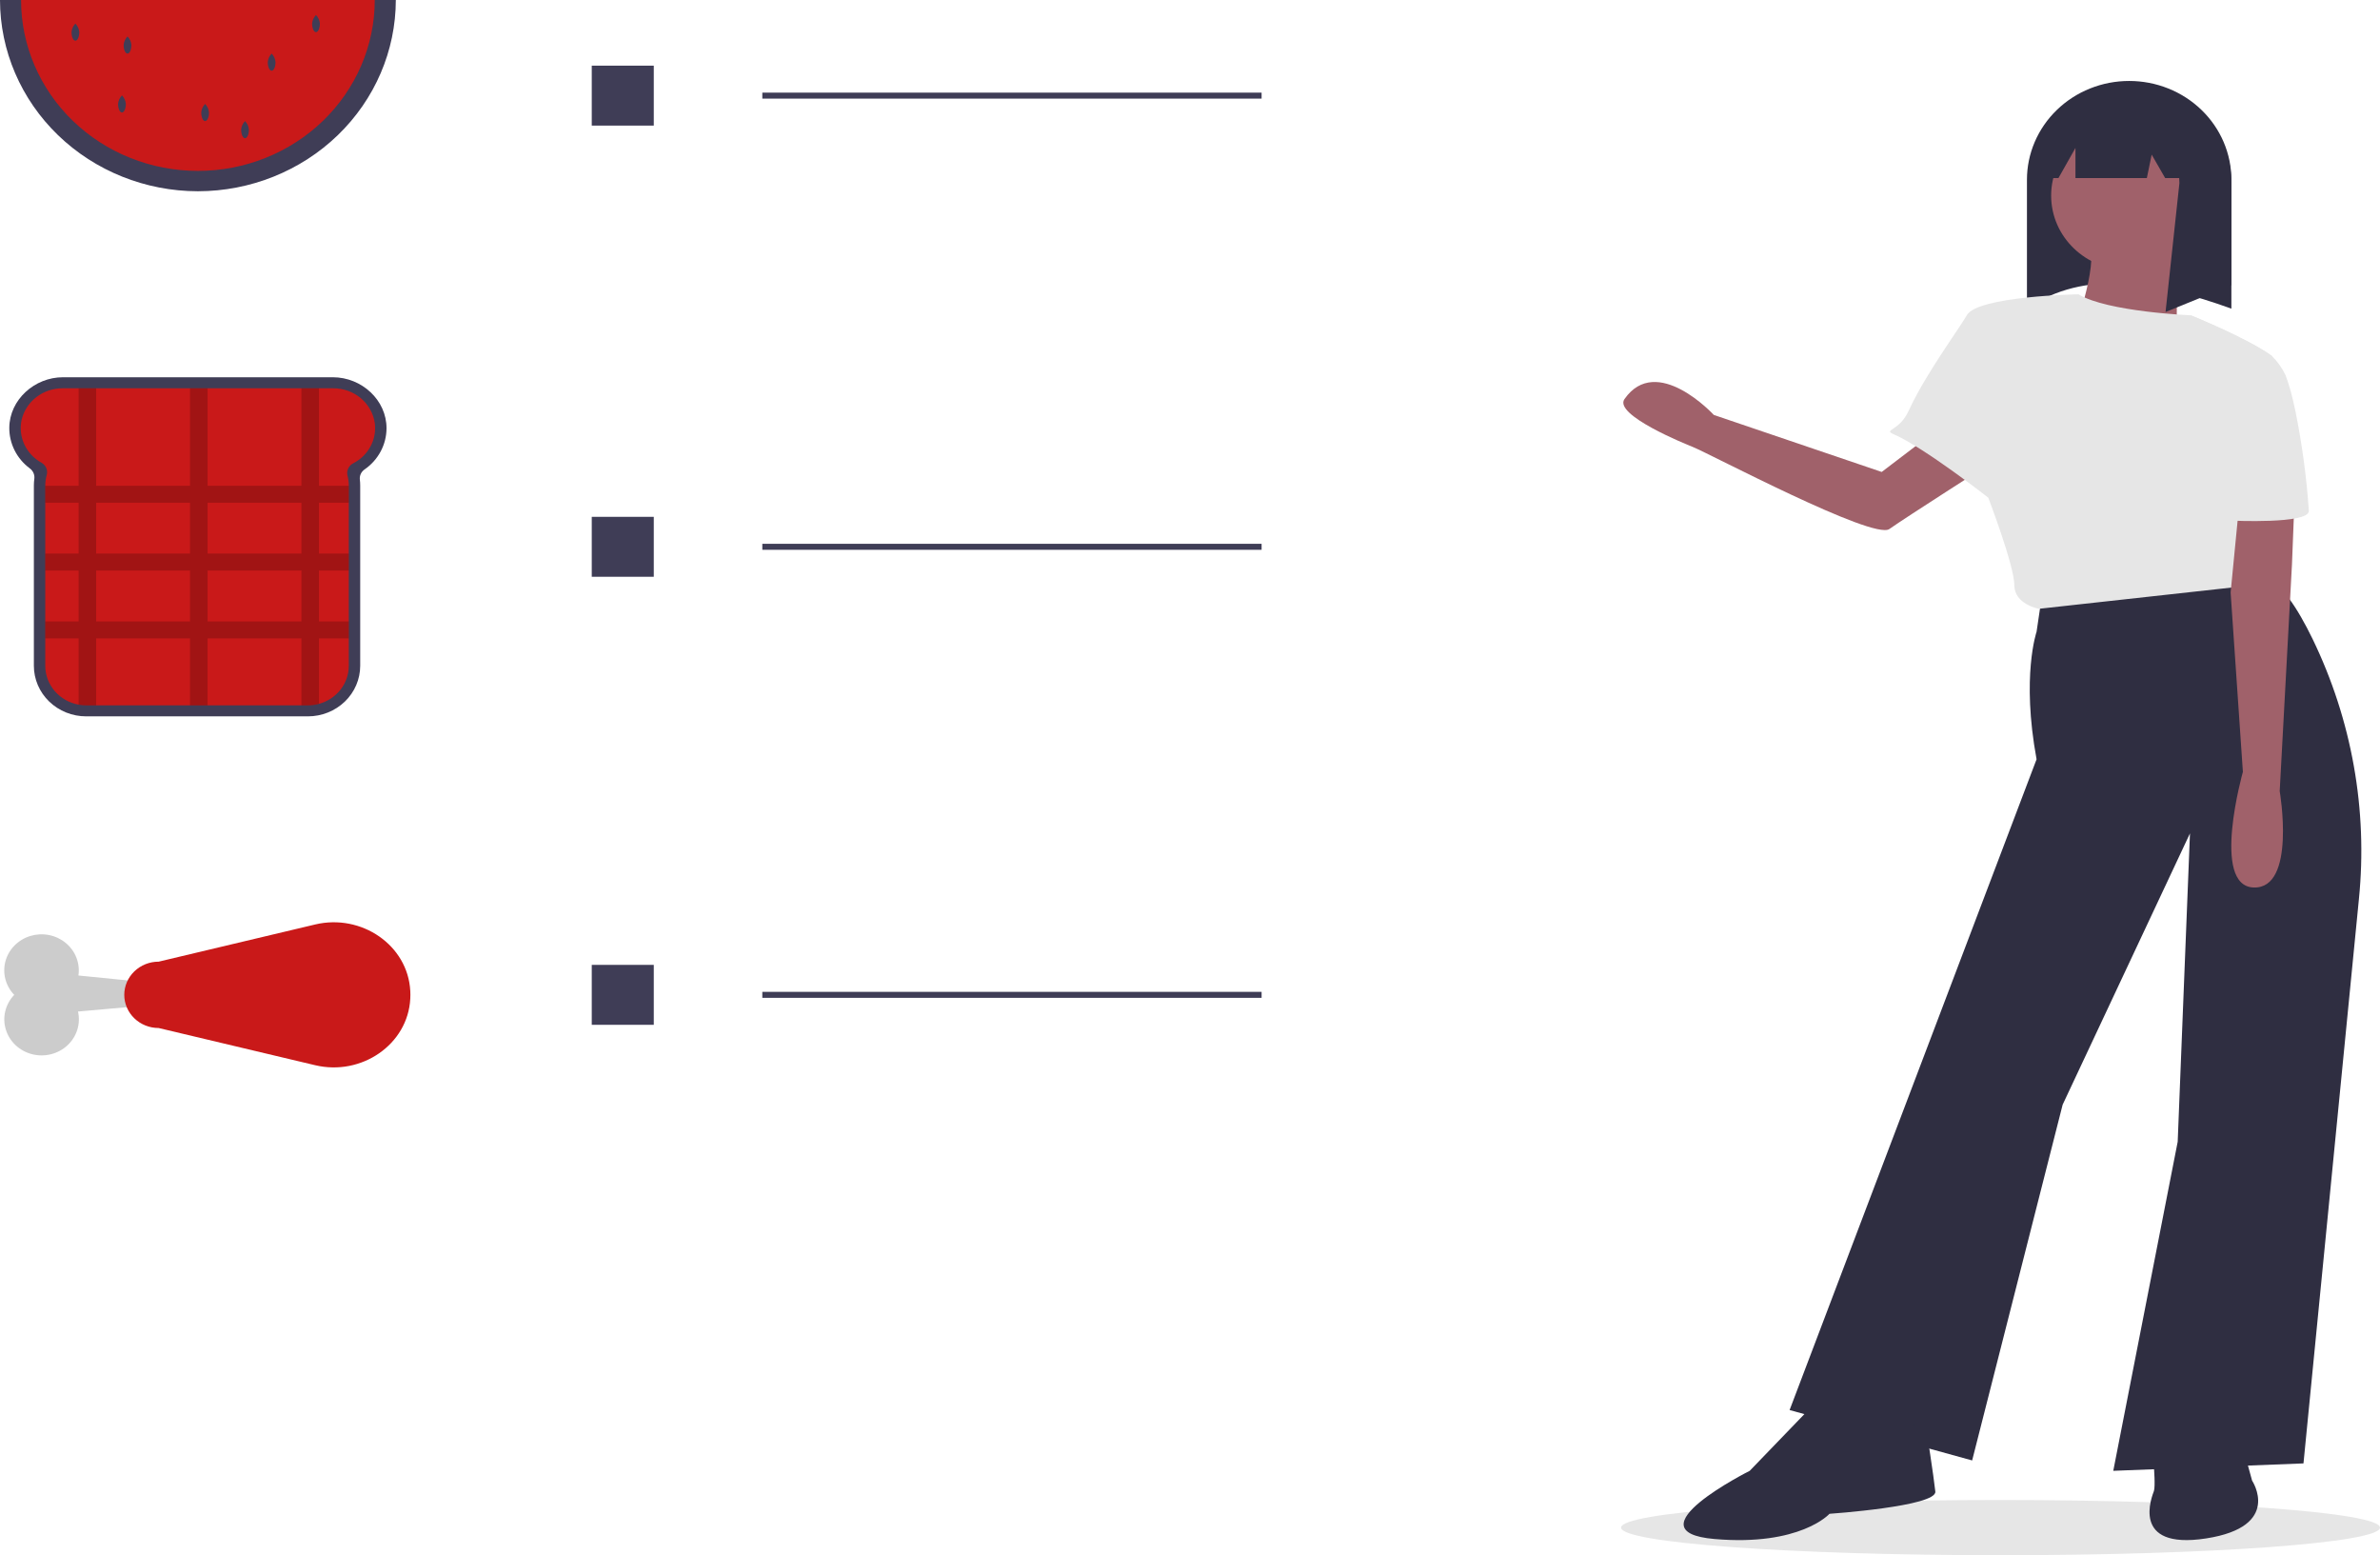 <svg width="623" height="407" viewBox="0 0 623 407" fill="none" xmlns="http://www.w3.org/2000/svg">
<g clip-path="url(#clip0_536_100)">
<path d="M523.667 407C578.527 407 623 403.765 623 399.775C623 395.785 578.527 392.55 523.667 392.55C468.806 392.55 424.333 395.785 424.333 399.775C424.333 403.765 468.806 407 523.667 407Z" fill="#E6E6E6"/>
<path d="M101.177 112.095C101.209 104.742 94.725 98.727 87.114 98.727H16.487C8.996 98.727 2.524 104.642 2.436 111.879C2.409 113.936 2.877 115.971 3.802 117.823C4.728 119.675 6.086 121.295 7.77 122.554C8.201 122.864 8.541 123.279 8.755 123.756C8.969 124.234 9.049 124.757 8.988 125.273C8.906 125.86 8.865 126.451 8.865 127.043V174.24C8.865 175.978 9.219 177.698 9.907 179.303C10.595 180.908 11.604 182.367 12.876 183.595C14.147 184.823 15.656 185.798 17.318 186.463C18.979 187.128 20.76 187.47 22.558 187.47H80.595C84.227 187.47 87.71 186.076 90.278 183.595C92.846 181.114 94.288 177.749 94.288 174.241V127.043C94.288 126.525 94.257 126.007 94.195 125.493C94.14 124.984 94.226 124.47 94.446 124.004C94.666 123.538 95.01 123.137 95.445 122.844C97.212 121.618 98.653 120.004 99.649 118.136C100.646 116.267 101.17 114.197 101.177 112.095Z" fill="#3F3D56"/>
<path d="M98.119 110.8C97.767 108.24 96.458 105.893 94.438 104.2C92.419 102.508 89.829 101.587 87.156 101.611H16.466C13.967 101.589 11.535 102.392 9.572 103.886C7.609 105.38 6.232 107.476 5.669 109.829C5.186 111.991 5.427 114.245 6.355 116.266C7.284 118.288 8.852 119.972 10.835 121.077C11.408 121.393 11.855 121.884 12.107 122.473C12.359 123.062 12.401 123.715 12.227 124.329C11.976 125.214 11.849 126.127 11.85 127.045V174.238C11.851 176.65 12.723 178.986 14.316 180.843C15.909 182.7 18.123 183.961 20.576 184.408C21.231 184.526 21.895 184.585 22.56 184.586H80.598C81.578 184.587 82.553 184.457 83.496 184.2C85.743 183.589 87.721 182.285 89.13 180.488C90.54 178.691 91.303 176.498 91.303 174.243V127.04C91.303 126.181 91.192 125.326 90.973 124.493C90.913 124.263 90.882 124.026 90.881 123.788C90.881 123.266 91.028 122.754 91.307 122.307C91.585 121.86 91.984 121.495 92.461 121.25L92.465 121.245C94.389 120.259 95.958 118.733 96.967 116.869C97.976 115.005 98.378 112.889 98.119 110.8Z" fill="#C91919"/>
<path opacity="0.2" d="M91.303 131.562V127.125H83.496V101.611H78.903V127.125H54.333V101.611H49.74V127.125H25.169V101.611H20.576V127.125H11.85V131.562H20.576V144.873H11.85V149.31H20.576V162.622H11.85V167.059H20.576V184.408C21.231 184.526 21.895 184.585 22.56 184.586H25.169V167.059H49.74V184.586H54.332V167.059H78.903V184.586H80.598C81.578 184.587 82.553 184.457 83.496 184.2V167.059H91.303V162.622H83.496V149.31H91.303V144.873H83.496V131.562H91.303ZM25.169 131.562H49.74V144.873H25.169V131.562ZM25.169 162.622V149.31H49.74V162.622H25.169ZM78.903 162.622H54.333V149.31H78.903V162.622ZM78.903 144.873H54.333V131.562H78.903V144.873Z" fill="black"/>
<path d="M100.856 0C100.856 6.223 99.587 12.385 97.122 18.135C94.657 23.884 91.044 29.108 86.49 33.508C81.935 37.909 76.528 41.4 70.577 43.781C64.626 46.163 58.248 47.388 51.806 47.388C45.365 47.388 38.987 46.163 33.036 43.781C27.085 41.4 21.678 37.909 17.123 33.508C12.569 29.108 8.956 23.884 6.491 18.135C4.026 12.385 2.757 6.223 2.757 0H100.856Z" fill="#C91919"/>
<path d="M20.752 8.412C20.752 9.651 20.297 10.655 19.736 10.655C19.175 10.655 18.72 9.651 18.72 8.412C18.782 7.574 19.14 6.782 19.736 6.169C20.331 6.782 20.69 7.574 20.752 8.412Z" fill="#3F3D56"/>
<path d="M72.123 16.263C72.123 17.502 71.668 18.507 71.107 18.507C70.546 18.507 70.091 17.502 70.091 16.263C70.153 15.425 70.511 14.633 71.107 14.02C71.702 14.633 72.061 15.425 72.123 16.263Z" fill="#3F3D56"/>
<path d="M34.392 11.777C34.392 13.016 33.938 14.02 33.377 14.02C32.816 14.02 32.361 13.016 32.361 11.777C32.422 10.939 32.781 10.146 33.377 9.534C33.972 10.146 34.331 10.939 34.392 11.777Z" fill="#3F3D56"/>
<path d="M54.709 29.442C54.709 30.681 54.254 31.686 53.693 31.686C53.132 31.686 52.677 30.681 52.677 29.442C52.739 28.604 53.097 27.812 53.693 27.199C54.288 27.812 54.647 28.604 54.709 29.442Z" fill="#3F3D56"/>
<path d="M32.941 27.199C32.941 28.438 32.486 29.442 31.925 29.442C31.364 29.442 30.91 28.438 30.91 27.199C30.971 26.361 31.33 25.569 31.925 24.956C32.521 25.569 32.88 26.361 32.941 27.199Z" fill="#3F3D56"/>
<path d="M83.732 6.169C83.732 7.408 83.277 8.412 82.716 8.412C82.155 8.412 81.7 7.408 81.7 6.169C81.762 5.331 82.121 4.538 82.716 3.926C83.311 4.538 83.67 5.331 83.732 6.169Z" fill="#3F3D56"/>
<path d="M65.157 33.929C65.157 35.168 64.702 36.172 64.141 36.172C63.58 36.172 63.126 35.168 63.126 33.929C63.187 33.09 63.546 32.298 64.141 31.686C64.737 32.298 65.095 33.09 65.157 33.929Z" fill="#3F3D56"/>
<path d="M51.806 50.052C38.071 50.037 24.903 44.759 15.191 35.376C5.479 25.992 0.016 13.27 0 0H5.514C5.514 5.873 6.712 11.689 9.038 17.115C11.364 22.541 14.774 27.472 19.073 31.625C23.372 35.778 28.475 39.072 34.091 41.32C39.708 43.568 45.727 44.724 51.806 44.724C57.886 44.724 63.905 43.568 69.522 41.32C75.138 39.072 80.241 35.778 84.54 31.625C88.838 27.472 92.248 22.541 94.575 17.115C96.901 11.689 98.098 5.873 98.098 0H103.613C103.597 13.27 98.134 25.992 88.422 35.376C78.71 44.759 65.541 50.037 51.806 50.052Z" fill="#3F3D56"/>
<path d="M171.137 17.183H154.901V32.869H171.137V17.183Z" fill="#3F3D56"/>
<path d="M330.244 24.242H199.549V25.81H330.244V24.242Z" fill="#3F3D56"/>
<path d="M171.137 135.256H154.901V150.941H171.137V135.256Z" fill="#3F3D56"/>
<path d="M330.244 142.314H199.549V143.883H330.244V142.314Z" fill="#3F3D56"/>
<path d="M171.137 252.507H154.901V268.193H171.137V252.507Z" fill="#3F3D56"/>
<path d="M330.244 259.566H199.549V261.134H330.244V259.566Z" fill="#3F3D56"/>
<path d="M513.303 107.717L492.564 123.51L448.618 108.588C448.618 108.588 433.677 92.351 425.227 104.445C422.334 108.587 441.287 116.239 443.075 116.95C447.546 118.728 490.368 141.425 494.564 138.447C498.76 135.47 522.37 120.408 522.37 120.408L513.303 107.717Z" fill="#A0616A"/>
<path d="M584.098 80.776C564.442 73.68 545.744 70.322 530.584 80.776V47.038C530.584 43.643 531.276 40.282 532.621 37.145C533.966 34.009 535.937 31.159 538.421 28.759C540.906 26.358 543.855 24.454 547.102 23.155C550.348 21.856 553.827 21.187 557.341 21.187C560.855 21.187 564.334 21.856 567.581 23.155C570.827 24.454 573.776 26.358 576.261 28.759C578.746 31.159 580.717 34.009 582.061 37.145C583.406 40.282 584.098 43.643 584.098 47.038L584.098 80.776Z" fill="#2F2E41"/>
<path d="M534.709 154.476L533.102 165.338C533.102 165.338 529.087 176.976 533.102 198.701L468.455 369.007L516.238 382.198L539.929 289.091L573.256 218.098L570.044 298.79L553.179 384.913L602.97 382.973L617.479 235.298C619.825 211.959 615.635 188.441 605.347 167.203C601.322 158.944 596.995 152.436 593.068 151.491C581.287 148.657 534.709 154.476 534.709 154.476Z" fill="#2F2E41"/>
<path d="M474.478 367.844L458.015 384.913C458.015 384.913 426.293 400.819 448.779 402.758C471.266 404.698 478.895 396.163 478.895 396.163C478.895 396.163 507.003 394.224 506.601 390.344C506.2 386.465 504.192 373.663 504.192 373.663L474.478 367.844Z" fill="#2F2E41"/>
<path d="M563.82 371.959V383.986C563.82 383.986 564.222 389.029 563.82 390.193C563.419 391.357 557.396 405.71 577.473 402.607C597.55 399.503 589.519 387.477 589.519 387.477L584.7 370.02L563.82 371.959Z" fill="#2F2E41"/>
<path d="M557.095 70.68C568.238 70.68 577.272 61.952 577.272 51.186C577.272 40.42 568.238 31.692 557.095 31.692C545.951 31.692 536.917 40.42 536.917 51.186C536.917 61.952 545.951 70.68 557.095 70.68Z" fill="#A0616A"/>
<path d="M571.048 61.952C571.048 61.952 568.237 87.556 571.048 92.211C573.859 96.866 542.539 87.556 542.539 87.556C542.539 87.556 549.365 70.098 546.956 63.115C544.546 56.132 571.048 61.952 571.048 61.952Z" fill="#A0616A"/>
<path d="M587.11 135.66L593.534 152.73L533.705 159.325C533.705 159.325 527.28 158.161 527.28 153.118C527.28 148.075 520.454 130.229 520.454 130.229C520.454 130.229 503.736 117.138 495.705 113.646C492.794 112.382 497.149 112.904 499.598 107.535C500.333 105.921 501.212 104.218 502.172 102.491C502.955 101.075 503.798 99.64 504.662 98.224C505.71 96.498 506.79 94.799 507.838 93.181C511.01 88.289 513.905 84.177 514.833 82.512C517.643 77.469 544.069 77.019 544.069 77.019C551.626 81.612 573.457 82.512 573.457 82.512C573.457 82.512 588.475 88.584 594.731 93.181C595.185 93.511 587.11 135.66 587.11 135.66Z" fill="#E6E6E6"/>
<path d="M574.121 27.784V27.321L573.551 27.352C570.316 24.972 566.563 23.335 562.575 22.565C558.588 21.795 554.472 21.913 550.538 22.909C554.309 23.872 557.815 25.622 560.809 28.036L541.468 29.074L533.305 46.6H538.83L543.282 38.713V46.6H561.967L563.237 40.466L566.764 46.6H570.435C570.458 47.037 570.493 47.471 570.493 47.914L566.865 81.652L584.098 74.641V47.914C584.101 44.051 583.206 40.237 581.479 36.753C579.752 33.269 577.238 30.204 574.121 27.784Z" fill="#2F2E41"/>
<path d="M601.163 117.039L599.959 147.687L596.746 207.042C596.746 207.042 601.163 232.646 589.92 232.258C578.677 231.87 587.11 201.999 587.11 201.999L583.897 155.058L587.11 122.083L601.163 117.039Z" fill="#A0616A"/>
<path d="M604.376 133.721C604.376 137.212 584.098 136.242 584.098 136.242L573.457 82.513C573.457 82.513 588.475 88.584 594.731 93.181C596.203 94.656 597.407 96.361 598.293 98.224C598.77 99.469 599.224 100.913 599.654 102.491C600.079 104.059 600.477 105.762 600.85 107.535C602.603 116.182 603.78 124.928 604.376 133.721Z" fill="#E6E6E6"/>
<path d="M51.26 258.361L20.525 255.287C20.761 253.71 20.58 252.101 19.998 250.61C19.416 249.12 18.452 247.796 17.197 246.762C15.942 245.729 14.437 245.019 12.821 244.7C11.205 244.382 9.532 244.464 7.958 244.939C6.384 245.414 4.96 246.267 3.82 247.417C2.68 248.568 1.86 249.979 1.437 251.519C1.014 253.059 1.002 254.678 1.402 256.223C1.802 257.769 2.601 259.192 3.724 260.358C2.583 261.549 1.779 263.004 1.39 264.583C1.002 266.162 1.041 267.811 1.506 269.371C1.97 270.931 2.842 272.349 4.04 273.487C5.237 274.626 6.718 275.446 8.34 275.87C9.961 276.293 11.669 276.306 13.297 275.905C14.925 275.505 16.418 274.705 17.632 273.584C18.847 272.462 19.741 271.057 20.229 269.504C20.717 267.951 20.781 266.302 20.417 264.718L51.26 261.979V258.361Z" fill="#CCCCCC"/>
<path d="M82.515 278.77C94.597 281.641 106.769 273.361 107.399 261.355C107.417 261.022 107.426 260.687 107.426 260.35C107.426 260.013 107.417 259.678 107.399 259.345C106.769 247.339 94.597 239.059 82.515 241.93L41.525 251.668C40.344 251.667 39.175 251.89 38.083 252.326C36.992 252.762 36 253.401 35.165 254.208C34.33 255.014 33.667 255.972 33.215 257.025C32.763 258.079 32.53 259.209 32.53 260.35C32.53 261.491 32.763 262.62 33.215 263.674C33.667 264.728 34.33 265.686 35.165 266.492C36 267.298 36.992 267.938 38.083 268.374C39.175 268.809 40.344 269.033 41.525 269.032L82.515 278.77Z" fill="#C91919"/>
</g>
<defs>
<clipPath id="clip0_536_100">
<rect width="623" height="407" fill="white"/>
</clipPath>
</defs>
</svg>
